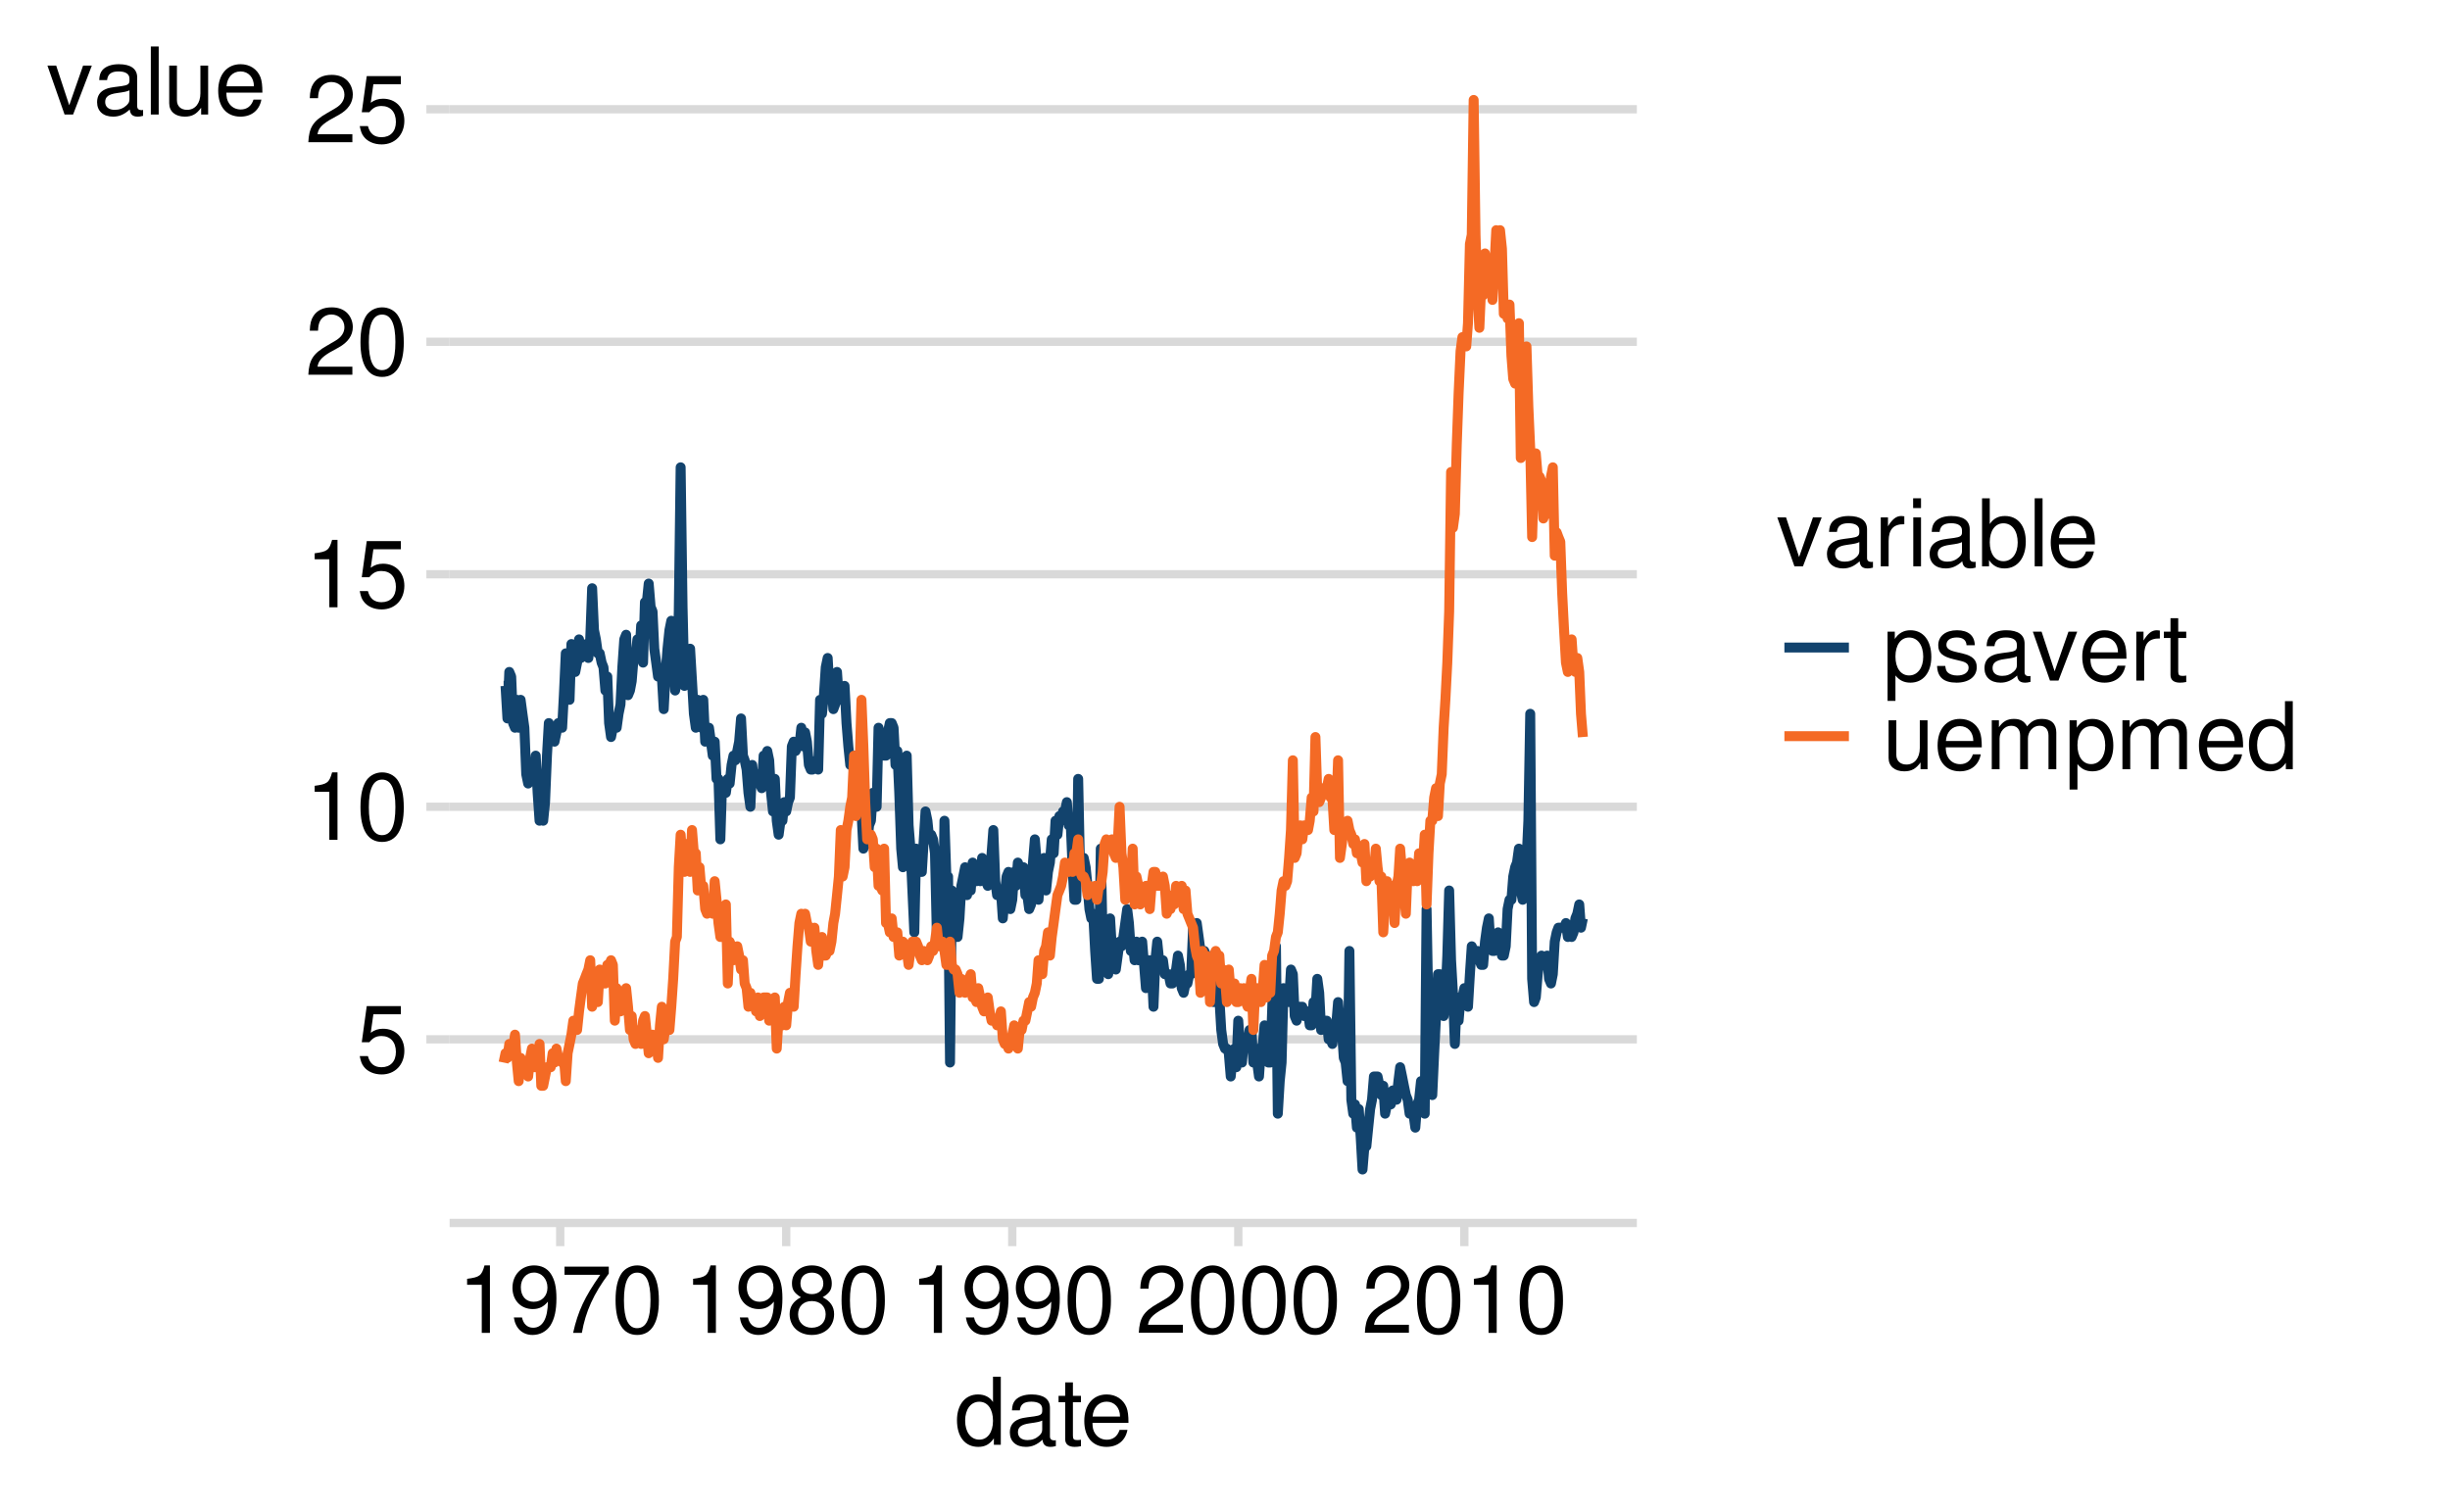 <?xml version="1.0" encoding="UTF-8"?>
<svg xmlns="http://www.w3.org/2000/svg" xmlns:xlink="http://www.w3.org/1999/xlink" width="525" height="324" viewBox="0 0 525 324">
<defs>
<g>
<g id="glyph-0-0">
<path d="M 9.516 -14.188 L 2.203 -14.188 L 1.141 -6.453 L 2.766 -6.453 C 3.578 -7.438 4.266 -7.781 5.375 -7.781 C 7.281 -7.781 8.453 -6.484 8.453 -4.375 C 8.453 -2.344 7.281 -1.094 5.359 -1.094 C 3.812 -1.094 2.875 -1.875 2.453 -3.484 L 0.703 -3.484 C 0.938 -2.312 1.141 -1.766 1.562 -1.234 C 2.359 -0.156 3.797 0.453 5.406 0.453 C 8.266 0.453 10.266 -1.625 10.266 -4.625 C 10.266 -7.422 8.406 -9.344 5.688 -9.344 C 4.688 -9.344 3.875 -9.078 3.062 -8.484 L 3.625 -12.438 L 9.516 -12.438 Z M 9.516 -14.188 "/>
</g>
<g id="glyph-0-1">
<path d="M 5.188 -10.297 L 5.188 0 L 6.938 0 L 6.938 -14.453 L 5.781 -14.453 C 5.156 -12.234 4.766 -11.938 2.047 -11.578 L 2.047 -10.297 Z M 5.188 -10.297 "/>
</g>
<g id="glyph-0-2">
<path d="M 5.5 -14.453 C 4.188 -14.453 2.984 -13.859 2.234 -12.875 C 1.312 -11.594 0.859 -9.688 0.859 -7 C 0.859 -2.125 2.453 0.453 5.5 0.453 C 8.5 0.453 10.141 -2.125 10.141 -6.875 C 10.141 -9.688 9.703 -11.562 8.766 -12.875 C 8.016 -13.875 6.844 -14.453 5.5 -14.453 Z M 5.5 -12.906 C 7.406 -12.906 8.344 -10.953 8.344 -7.047 C 8.344 -2.922 7.422 -1 5.453 -1 C 3.594 -1 2.656 -3 2.656 -6.984 C 2.656 -10.953 3.594 -12.906 5.5 -12.906 Z M 5.5 -12.906 "/>
</g>
<g id="glyph-0-3">
<path d="M 10.125 -1.734 L 2.656 -1.734 C 2.844 -2.938 3.484 -3.703 5.219 -4.766 L 7.219 -5.875 C 9.203 -6.984 10.219 -8.453 10.219 -10.234 C 10.219 -11.438 9.734 -12.562 8.906 -13.344 C 8.062 -14.094 7.016 -14.453 5.688 -14.453 C 3.875 -14.453 2.547 -13.812 1.766 -12.578 C 1.266 -11.812 1.047 -10.922 1 -9.453 L 2.766 -9.453 C 2.812 -10.438 2.938 -11.016 3.188 -11.5 C 3.641 -12.375 4.562 -12.922 5.625 -12.922 C 7.219 -12.922 8.422 -11.766 8.422 -10.203 C 8.422 -9.047 7.766 -8.047 6.5 -7.312 L 4.656 -6.234 C 1.703 -4.547 0.844 -3.188 0.688 -0.016 L 10.125 -0.016 Z M 10.125 -1.734 "/>
</g>
<g id="glyph-0-4">
<path d="M 1.062 -3.297 C 1.406 -0.938 2.922 0.453 5.078 0.453 C 6.656 0.453 8.062 -0.297 8.906 -1.594 C 9.781 -3.016 10.188 -4.781 10.188 -7.406 C 10.188 -9.844 9.812 -11.375 8.984 -12.656 C 8.203 -13.844 6.953 -14.453 5.406 -14.453 C 2.703 -14.453 0.766 -12.438 0.766 -9.641 C 0.766 -6.984 2.562 -5.094 5.125 -5.094 C 6.453 -5.094 7.453 -5.578 8.359 -6.688 C 8.344 -3.078 7.219 -1.094 5.203 -1.094 C 3.953 -1.094 3.094 -1.906 2.812 -3.297 Z M 5.375 -12.922 C 7.016 -12.922 8.266 -11.547 8.266 -9.688 C 8.266 -7.906 7.062 -6.656 5.312 -6.656 C 3.625 -6.656 2.562 -7.859 2.562 -9.781 C 2.562 -11.594 3.734 -12.922 5.375 -12.922 Z M 5.375 -12.922 "/>
</g>
<g id="glyph-0-5">
<path d="M 10.406 -14.188 L 0.922 -14.188 L 0.922 -12.438 L 8.578 -12.438 C 5.203 -7.625 3.812 -4.656 2.766 0 L 4.641 0 C 5.422 -4.547 7.203 -8.438 10.406 -12.703 Z M 10.406 -14.188 "/>
</g>
<g id="glyph-0-6">
<path d="M 7.812 -7.625 C 9.297 -8.516 9.766 -9.234 9.766 -10.594 C 9.766 -12.875 8.016 -14.453 5.5 -14.453 C 3 -14.453 1.234 -12.875 1.234 -10.625 C 1.234 -9.234 1.703 -8.547 3.156 -7.625 C 1.547 -6.797 0.734 -5.625 0.734 -4.016 C 0.734 -1.375 2.688 0.453 5.5 0.453 C 8.297 0.453 10.266 -1.375 10.266 -4.016 C 10.266 -5.625 9.453 -6.797 7.812 -7.625 Z M 5.5 -12.906 C 7 -12.906 7.953 -12 7.953 -10.562 C 7.953 -9.203 6.984 -8.297 5.5 -8.297 C 4 -8.297 3.047 -9.203 3.047 -10.594 C 3.047 -12 4 -12.906 5.5 -12.906 Z M 5.5 -6.812 C 7.266 -6.812 8.453 -5.656 8.453 -3.984 C 8.453 -2.234 7.281 -1.094 5.453 -1.094 C 3.734 -1.094 2.547 -2.281 2.547 -3.953 C 2.547 -5.688 3.719 -6.812 5.5 -6.812 Z M 5.5 -6.812 "/>
</g>
<g id="glyph-0-7">
<path d="M 9.906 -14.578 L 8.234 -14.578 L 8.234 -9.156 C 7.547 -10.219 6.422 -10.781 5.016 -10.781 C 2.297 -10.781 0.516 -8.594 0.516 -5.266 C 0.516 -1.719 2.234 0.453 5.078 0.453 C 6.516 0.453 7.516 -0.078 8.422 -1.375 L 8.422 0 L 9.906 0 Z M 5.297 -9.219 C 7.094 -9.219 8.234 -7.641 8.234 -5.125 C 8.234 -2.703 7.078 -1.094 5.312 -1.094 C 3.484 -1.094 2.266 -2.719 2.266 -5.156 C 2.266 -7.594 3.484 -9.219 5.297 -9.219 Z M 5.297 -9.219 "/>
</g>
<g id="glyph-0-8">
<path d="M 10.703 -0.984 C 10.516 -0.938 10.438 -0.938 10.344 -0.938 C 9.766 -0.938 9.438 -1.234 9.438 -1.766 L 9.438 -7.922 C 9.438 -9.781 8.078 -10.781 5.5 -10.781 C 3.953 -10.781 2.734 -10.344 2.016 -9.562 C 1.547 -9.016 1.344 -8.422 1.297 -7.375 L 2.984 -7.375 C 3.125 -8.656 3.875 -9.234 5.438 -9.234 C 6.953 -9.234 7.781 -8.688 7.781 -7.688 L 7.781 -7.234 C 7.766 -6.516 7.406 -6.266 6.047 -6.078 C 3.688 -5.781 3.312 -5.703 2.688 -5.438 C 1.453 -4.922 0.844 -4 0.844 -2.641 C 0.844 -0.734 2.156 0.453 4.281 0.453 C 5.594 0.453 6.656 0 7.844 -1.078 C 7.953 0 8.484 0.453 9.562 0.453 C 9.922 0.453 10.141 0.422 10.703 0.281 Z M 7.781 -3.297 C 7.781 -2.734 7.625 -2.406 7.125 -1.938 C 6.438 -1.312 5.625 -1 4.641 -1 C 3.344 -1 2.578 -1.625 2.578 -2.688 C 2.578 -3.781 3.297 -4.344 5.094 -4.594 C 6.875 -4.844 7.219 -4.922 7.781 -5.188 Z M 7.781 -3.297 "/>
</g>
<g id="glyph-0-9">
<path d="M 5.078 -10.484 L 3.359 -10.484 L 3.359 -13.359 L 1.703 -13.359 L 1.703 -10.484 L 0.281 -10.484 L 0.281 -9.125 L 1.703 -9.125 L 1.703 -1.203 C 1.703 -0.125 2.422 0.453 3.719 0.453 C 4.156 0.453 4.516 0.422 5.078 0.312 L 5.078 -1.078 C 4.844 -1.016 4.625 -1 4.281 -1 C 3.562 -1 3.359 -1.203 3.359 -1.938 L 3.359 -9.125 L 5.078 -9.125 Z M 5.078 -10.484 "/>
</g>
<g id="glyph-0-10">
<path d="M 10.266 -4.688 C 10.266 -6.281 10.141 -7.234 9.844 -8.016 C 9.156 -9.734 7.562 -10.781 5.594 -10.781 C 2.688 -10.781 0.797 -8.562 0.797 -5.094 C 0.797 -1.641 2.594 0.453 5.562 0.453 C 7.953 0.453 9.625 -0.906 10.047 -3.188 L 8.359 -3.188 C 7.906 -1.797 6.953 -1.078 5.625 -1.078 C 4.562 -1.078 3.656 -1.562 3.094 -2.438 C 2.703 -3.047 2.562 -3.641 2.547 -4.688 Z M 2.578 -6.047 C 2.719 -7.984 3.906 -9.234 5.578 -9.234 C 7.281 -9.234 8.453 -7.922 8.453 -6.047 Z M 2.578 -6.047 "/>
</g>
<g id="glyph-0-11">
<path d="M 5.703 0 L 9.719 -10.484 L 7.844 -10.484 L 4.875 -1.984 L 2.078 -10.484 L 0.203 -10.484 L 3.875 0 Z M 5.703 0 "/>
</g>
<g id="glyph-0-12">
<path d="M 3.047 -14.578 L 1.359 -14.578 L 1.359 0 L 3.047 0 Z M 3.047 -14.578 "/>
</g>
<g id="glyph-0-13">
<path d="M 9.641 0 L 9.641 -10.484 L 7.984 -10.484 L 7.984 -4.547 C 7.984 -2.406 6.859 -1 5.125 -1 C 3.797 -1 2.953 -1.797 2.953 -3.062 L 2.953 -10.484 L 1.297 -10.484 L 1.297 -2.406 C 1.297 -0.656 2.594 0.453 4.641 0.453 C 6.188 0.453 7.156 -0.078 8.141 -1.453 L 8.141 0 Z M 9.641 0 "/>
</g>
<g id="glyph-0-14">
<path d="M 1.375 -10.484 L 1.375 0 L 3.062 0 L 3.062 -5.438 C 3.078 -7.953 4.125 -9.078 6.422 -9.016 L 6.422 -10.719 C 6.141 -10.766 5.984 -10.781 5.781 -10.781 C 4.703 -10.781 3.875 -10.141 2.922 -8.578 L 2.922 -10.484 Z M 1.375 -10.484 "/>
</g>
<g id="glyph-0-15">
<path d="M 3 -10.484 L 1.344 -10.484 L 1.344 0 L 3 0 Z M 3 -14.578 L 1.312 -14.578 L 1.312 -12.484 L 3 -12.484 Z M 3 -14.578 "/>
</g>
<g id="glyph-0-16">
<path d="M 1.078 -14.578 L 1.078 0 L 2.578 0 L 2.578 -1.344 C 3.375 -0.125 4.438 0.453 5.906 0.453 C 8.656 0.453 10.453 -1.797 10.453 -5.281 C 10.453 -8.688 8.766 -10.781 5.984 -10.781 C 4.547 -10.781 3.516 -10.234 2.734 -9.062 L 2.734 -14.578 Z M 5.656 -9.219 C 7.516 -9.219 8.719 -7.594 8.719 -5.094 C 8.719 -2.719 7.484 -1.094 5.656 -1.094 C 3.875 -1.094 2.734 -2.703 2.734 -5.156 C 2.734 -7.625 3.875 -9.219 5.656 -9.219 Z M 5.656 -9.219 "/>
</g>
<g id="glyph-0-17">
<path d="M 1.078 4.359 L 2.766 4.359 L 2.766 -1.094 C 3.641 -0.016 4.625 0.453 5.984 0.453 C 8.703 0.453 10.453 -1.719 10.453 -5.062 C 10.453 -8.578 8.734 -10.781 5.953 -10.781 C 4.547 -10.781 3.406 -10.141 2.625 -8.906 L 2.625 -10.484 L 1.078 -10.484 Z M 5.688 -9.219 C 7.516 -9.219 8.719 -7.594 8.719 -5.094 C 8.719 -2.719 7.5 -1.094 5.688 -1.094 C 3.906 -1.094 2.766 -2.703 2.766 -5.156 C 2.766 -7.625 3.906 -9.219 5.688 -9.219 Z M 5.688 -9.219 "/>
</g>
<g id="glyph-0-18">
<path d="M 8.766 -7.562 C 8.734 -9.625 7.375 -10.781 4.953 -10.781 C 2.516 -10.781 0.938 -9.516 0.938 -7.578 C 0.938 -5.938 1.781 -5.156 4.266 -4.562 L 5.812 -4.188 C 6.984 -3.906 7.438 -3.484 7.438 -2.734 C 7.438 -1.734 6.453 -1.078 5 -1.078 C 4.094 -1.078 3.344 -1.344 2.922 -1.781 C 2.656 -2.078 2.547 -2.375 2.438 -3.125 L 0.688 -3.125 C 0.766 -0.703 2.125 0.453 4.859 0.453 C 7.5 0.453 9.188 -0.844 9.188 -2.859 C 9.188 -4.422 8.297 -5.281 6.219 -5.781 L 4.625 -6.156 C 3.266 -6.484 2.688 -6.922 2.688 -7.656 C 2.688 -8.641 3.547 -9.234 4.906 -9.234 C 6.234 -9.234 6.953 -8.656 7 -7.562 Z M 8.766 -7.562 "/>
</g>
<g id="glyph-0-19">
<path d="M 1.406 -10.484 L 1.406 0 L 3.078 0 L 3.078 -6.578 C 3.078 -8.094 4.188 -9.312 5.547 -9.312 C 6.781 -9.312 7.484 -8.562 7.484 -7.219 L 7.484 0 L 9.156 0 L 9.156 -6.578 C 9.156 -8.094 10.266 -9.312 11.625 -9.312 C 12.844 -9.312 13.562 -8.547 13.562 -7.219 L 13.562 0 L 15.234 0 L 15.234 -7.859 C 15.234 -9.734 14.156 -10.781 12.203 -10.781 C 10.797 -10.781 9.953 -10.359 8.984 -9.188 C 8.359 -10.297 7.516 -10.781 6.156 -10.781 C 4.766 -10.781 3.812 -10.266 2.938 -9 L 2.938 -10.484 Z M 1.406 -10.484 "/>
</g>
</g>
<clipPath id="clip-0">
<path clip-rule="nonzero" d="M 96.348 221 L 350.754 221 L 350.754 224 L 96.348 224 Z M 96.348 221 "/>
</clipPath>
<clipPath id="clip-1">
<path clip-rule="nonzero" d="M 96.348 172 L 350.754 172 L 350.754 174 L 96.348 174 Z M 96.348 172 "/>
</clipPath>
<clipPath id="clip-2">
<path clip-rule="nonzero" d="M 96.348 122 L 350.754 122 L 350.754 124 L 96.348 124 Z M 96.348 122 "/>
</clipPath>
<clipPath id="clip-3">
<path clip-rule="nonzero" d="M 96.348 72 L 350.754 72 L 350.754 75 L 96.348 75 Z M 96.348 72 "/>
</clipPath>
<clipPath id="clip-4">
<path clip-rule="nonzero" d="M 96.348 22 L 350.754 22 L 350.754 25 L 96.348 25 Z M 96.348 22 "/>
</clipPath>
</defs>
<rect x="-52.5" y="-32.4" width="630" height="388.8" fill="rgb(100%, 100%, 100%)" fill-opacity="1"/>
<path fill="none" stroke-width="1.778" stroke-linecap="round" stroke-linejoin="round" stroke="rgb(100%, 100%, 100%)" stroke-opacity="1" stroke-miterlimit="10" d="M 0 324 L 525 324 L 525 0 L 0 0 Z M 0 324 "/>
<g clip-path="url(#clip-0)">
<path fill="none" stroke-width="1.778" stroke-linecap="butt" stroke-linejoin="round" stroke="rgb(85.098%, 85.098%, 85.098%)" stroke-opacity="1" stroke-miterlimit="10" d="M 96.348 222.727 L 350.754 222.727 "/>
</g>
<g clip-path="url(#clip-1)">
<path fill="none" stroke-width="1.778" stroke-linecap="butt" stroke-linejoin="round" stroke="rgb(85.098%, 85.098%, 85.098%)" stroke-opacity="1" stroke-miterlimit="10" d="M 96.348 172.898 L 350.754 172.898 "/>
</g>
<g clip-path="url(#clip-2)">
<path fill="none" stroke-width="1.778" stroke-linecap="butt" stroke-linejoin="round" stroke="rgb(85.098%, 85.098%, 85.098%)" stroke-opacity="1" stroke-miterlimit="10" d="M 96.348 123.07 L 350.754 123.07 "/>
</g>
<g clip-path="url(#clip-3)">
<path fill="none" stroke-width="1.778" stroke-linecap="butt" stroke-linejoin="round" stroke="rgb(85.098%, 85.098%, 85.098%)" stroke-opacity="1" stroke-miterlimit="10" d="M 96.348 73.242 L 350.754 73.242 "/>
</g>
<g clip-path="url(#clip-4)">
<path fill="none" stroke-width="1.778" stroke-linecap="butt" stroke-linejoin="round" stroke="rgb(85.098%, 85.098%, 85.098%)" stroke-opacity="1" stroke-miterlimit="10" d="M 96.348 23.418 L 350.754 23.418 "/>
</g>
<path fill="none" stroke-width="2.134" stroke-linecap="butt" stroke-linejoin="round" stroke="rgb(7.059%, 26.275%, 42.745%)" stroke-opacity="1" stroke-miterlimit="10" d="M 107.91 146.988 L 108.324 146.988 L 108.734 153.965 L 109.133 144 L 109.543 144.996 L 109.941 154.961 L 110.352 155.957 L 110.762 149.977 L 111.148 155.957 L 111.559 149.977 L 111.957 152.969 L 112.367 155.957 L 112.766 165.922 L 113.176 167.914 L 113.586 166.918 L 113.984 164.926 L 114.395 166.918 L 114.793 161.938 L 115.207 169.91 L 115.617 175.887 L 115.988 170.906 L 116.398 175.887 L 116.797 171.902 L 117.207 161.938 L 117.605 154.961 L 118.016 157.949 L 118.426 156.953 L 118.824 158.945 L 119.238 156.953 L 119.633 154.961 L 120.047 154.961 L 120.457 155.957 L 120.828 148.98 L 121.238 140.012 L 121.637 148.98 L 122.047 149.977 L 122.445 138.02 L 122.855 139.016 L 123.27 144 L 123.664 142.004 L 124.078 137.023 L 124.473 141.008 L 124.887 140.012 L 125.297 140.012 L 125.668 138.02 L 126.078 141.008 L 126.477 137.023 L 126.887 126.062 L 127.285 135.031 L 127.695 137.023 L 128.109 140.012 L 128.504 140.012 L 128.918 142.004 L 129.316 143.004 L 129.727 147.984 L 130.137 144.996 L 130.52 154.961 L 130.934 157.949 L 131.332 155.957 L 132.141 155.957 L 132.551 152.969 L 132.961 150.973 L 133.359 143.004 L 133.77 137.023 L 134.168 136.027 L 134.578 148.98 L 134.988 147.984 L 135.363 145.992 L 135.773 141.008 L 136.172 141.008 L 136.582 137.023 L 136.98 141.008 L 137.391 134.031 L 137.801 142.004 L 138.199 129.051 L 138.609 129.051 L 139.008 125.062 L 139.418 130.047 L 139.832 131.043 L 140.203 139.016 L 140.613 142.004 L 141.012 144.996 L 141.82 144.996 L 142.23 151.973 L 142.641 144 L 143.039 139.016 L 143.449 135.031 L 143.848 133.035 L 144.258 141.008 L 144.672 147.984 L 145.043 145.992 L 145.453 131.043 L 145.852 100.148 L 146.262 130.047 L 146.66 146.988 L 147.07 143.004 L 147.48 143.004 L 147.879 139.016 L 148.289 145.992 L 148.688 152.969 L 149.098 155.957 L 149.512 149.977 L 149.895 150.973 L 150.305 155.957 L 150.703 149.977 L 151.113 158.945 L 151.512 155.957 L 151.926 155.957 L 152.336 158.945 L 152.734 161.938 L 153.145 158.945 L 153.543 166.918 L 153.953 166.918 L 154.363 179.875 L 154.734 167.914 L 155.145 167.914 L 155.543 169.91 L 155.957 166.918 L 156.352 167.914 L 156.766 163.93 L 157.176 161.938 L 157.574 162.934 L 157.984 160.941 L 158.383 158.945 L 158.793 153.965 L 159.203 161.938 L 159.574 162.934 L 159.988 164.926 L 160.383 169.91 L 160.797 172.898 L 161.191 163.93 L 161.605 167.914 L 162.016 166.918 L 162.414 165.922 L 162.824 167.914 L 163.223 168.914 L 163.633 161.938 L 164.043 161.938 L 164.414 160.941 L 164.828 162.934 L 165.223 169.91 L 165.637 173.895 L 166.035 166.918 L 166.445 175.887 L 166.855 178.879 L 167.254 175.887 L 167.664 175.887 L 168.062 171.902 L 168.473 173.895 L 168.883 171.902 L 169.27 170.906 L 169.68 159.941 L 170.078 158.945 L 170.488 160.941 L 170.887 159.941 L 171.297 159.941 L 171.711 155.957 L 172.105 159.941 L 172.52 156.953 L 172.914 158.945 L 173.328 163.93 L 173.738 164.926 L 174.109 164.926 L 174.52 163.93 L 174.918 162.934 L 175.328 164.926 L 175.727 149.977 L 176.137 152.969 L 176.551 148.98 L 176.945 143.004 L 177.359 141.008 L 177.758 147.984 L 178.168 145.992 L 178.578 151.973 L 178.949 150.973 L 179.359 144 L 179.758 149.977 L 180.168 149.977 L 180.566 147.984 L 180.977 146.988 L 181.391 154.961 L 181.789 159.941 L 182.199 163.93 L 182.598 163.93 L 183.008 161.938 L 183.418 161.938 L 183.789 166.918 L 184.199 169.91 L 184.598 173.895 L 185.008 181.867 L 185.406 176.883 L 185.82 180.871 L 186.23 176.883 L 186.629 175.887 L 187.039 169.91 L 187.438 171.902 L 187.848 172.898 L 188.258 155.957 L 188.645 157.949 L 189.055 157.949 L 189.453 161.938 L 189.863 161.938 L 190.262 156.953 L 190.672 154.961 L 191.082 154.961 L 191.48 155.957 L 191.891 163.93 L 192.289 160.941 L 192.699 169.91 L 193.113 181.867 L 193.484 185.855 L 193.895 173.895 L 194.293 161.938 L 194.703 176.883 L 195.102 181.867 L 195.922 199.805 L 196.32 181.867 L 196.73 182.863 L 197.129 186.852 L 197.539 186.852 L 197.953 179.875 L 198.324 173.895 L 198.734 175.887 L 199.133 179.875 L 199.543 178.879 L 199.941 179.875 L 200.352 182.863 L 200.762 200.801 L 201.16 188.844 L 201.57 184.855 L 201.969 202.797 L 202.383 175.887 L 202.793 187.848 L 203.164 187.848 L 203.574 227.707 L 203.973 190.836 L 204.383 195.82 L 204.781 197.812 L 205.191 200.801 L 205.602 196.816 L 206 189.84 L 206.414 187.848 L 206.809 185.855 L 207.223 191.832 L 207.633 186.852 L 208.016 190.836 L 208.43 184.855 L 208.824 188.844 L 209.238 188.844 L 209.633 186.852 L 210.047 188.844 L 210.457 183.859 L 210.855 186.852 L 211.266 188.844 L 211.664 189.84 L 212.074 187.848 L 212.484 182.863 L 212.855 177.883 L 213.27 188.844 L 213.664 191.832 L 214.078 190.836 L 214.477 190.836 L 214.887 196.816 L 215.297 191.832 L 215.695 187.848 L 216.105 186.852 L 216.504 194.824 L 216.914 192.828 L 217.324 186.852 L 217.695 189.84 L 218.109 184.855 L 218.508 185.855 L 218.918 186.852 L 219.316 185.855 L 219.727 191.832 L 220.137 191.832 L 220.535 194.824 L 220.945 193.824 L 221.344 184.855 L 221.754 179.875 L 222.164 184.855 L 222.539 192.828 L 222.949 186.852 L 223.348 188.844 L 223.758 183.859 L 224.156 190.836 L 224.566 186.852 L 224.977 184.855 L 225.375 179.875 L 225.785 182.863 L 226.184 175.887 L 226.594 178.879 L 227.008 174.891 L 227.391 175.887 L 227.801 173.895 L 228.199 173.895 L 228.609 171.902 L 229.008 176.883 L 229.418 175.887 L 229.832 185.855 L 230.227 192.828 L 230.641 192.828 L 231.039 166.918 L 231.449 186.852 L 231.859 183.859 L 232.23 183.859 L 232.641 185.855 L 233.039 189.84 L 233.449 194.824 L 233.848 196.816 L 234.258 195.82 L 234.672 203.793 L 235.07 209.77 L 235.48 209.77 L 235.879 181.867 L 236.289 201.797 L 236.699 207.777 L 237.07 204.789 L 237.48 208.773 L 237.879 196.816 L 238.289 203.793 L 238.688 202.797 L 239.102 207.777 L 239.512 204.789 L 239.91 201.797 L 240.32 202.797 L 240.719 200.801 L 241.539 194.824 L 241.91 197.812 L 242.32 203.793 L 242.719 201.797 L 243.133 205.785 L 243.527 201.797 L 243.941 205.785 L 244.352 204.789 L 244.75 201.797 L 245.16 206.781 L 245.559 211.766 L 245.969 205.785 L 246.379 205.785 L 246.766 206.781 L 247.176 215.75 L 247.574 205.785 L 247.984 201.797 L 248.383 205.785 L 248.793 206.781 L 249.203 205.785 L 249.602 208.773 L 250.41 208.773 L 250.82 210.766 L 251.234 210.766 L 251.605 208.773 L 252.016 207.777 L 252.414 204.789 L 252.824 206.781 L 253.223 211.766 L 253.633 212.762 L 254.043 210.766 L 254.441 210.766 L 254.852 208.773 L 255.25 208.773 L 255.664 198.809 L 256.074 198.809 L 256.445 197.812 L 256.855 200.801 L 257.254 203.793 L 257.664 204.789 L 258.062 203.793 L 258.473 204.789 L 258.883 208.773 L 259.281 210.766 L 259.695 209.77 L 260.09 214.754 L 260.504 208.773 L 260.914 210.766 L 261.285 213.758 L 261.695 220.734 L 262.094 223.723 L 262.504 224.719 L 262.902 224.719 L 263.312 225.715 L 263.727 230.699 L 264.121 226.711 L 264.535 224.719 L 264.93 228.707 L 265.344 218.738 L 265.754 224.719 L 266.137 227.707 L 266.551 222.727 L 266.945 223.723 L 267.359 223.723 L 267.758 220.734 L 268.168 220.734 L 268.578 227.707 L 268.977 226.711 L 269.387 227.707 L 269.785 230.699 L 270.195 224.719 L 270.605 223.723 L 270.977 219.734 L 271.391 222.727 L 271.789 227.707 L 272.199 227.707 L 272.598 216.746 L 273.008 204.789 L 273.418 202.797 L 273.816 238.672 L 274.227 231.695 L 274.625 227.707 L 275.035 211.766 L 275.449 214.754 L 275.82 213.758 L 276.23 214.754 L 276.629 207.777 L 277.039 208.773 L 277.438 217.742 L 277.848 218.738 L 278.258 215.75 L 279.066 215.75 L 279.465 217.742 L 279.875 217.742 L 280.289 216.746 L 280.66 219.734 L 281.07 219.734 L 281.469 214.754 L 281.879 216.746 L 282.277 209.77 L 282.688 212.762 L 283.098 220.734 L 283.496 219.734 L 283.906 218.738 L 284.305 218.738 L 284.715 222.727 L 285.129 222.727 L 285.512 223.723 L 285.922 219.734 L 286.32 219.734 L 286.73 214.754 L 287.129 219.734 L 287.543 220.734 L 287.953 226.711 L 288.352 227.707 L 288.762 231.695 L 289.16 203.793 L 289.57 235.68 L 289.98 238.672 L 290.352 236.676 L 290.762 241.66 L 291.16 237.676 L 291.574 243.652 L 291.969 250.629 L 292.383 245.648 L 292.793 245.648 L 293.191 241.66 L 293.602 237.676 L 294 235.68 L 294.41 230.699 L 295.191 230.699 L 295.605 232.691 L 296 234.684 L 296.414 232.691 L 296.809 238.672 L 297.223 236.676 L 298.031 236.676 L 298.441 233.688 L 298.84 235.68 L 299.25 235.68 L 299.66 231.695 L 300.031 228.707 L 300.445 230.699 L 300.84 232.691 L 301.254 234.684 L 301.652 235.68 L 302.062 238.672 L 302.473 237.676 L 302.871 238.672 L 303.281 241.66 L 303.68 236.676 L 304.09 235.68 L 304.5 231.695 L 304.887 232.691 L 305.297 238.672 L 305.695 194.824 L 306.105 217.742 L 306.504 228.707 L 306.914 234.684 L 307.324 225.715 L 307.723 217.742 L 308.137 208.773 L 308.531 208.773 L 308.945 210.766 L 309.355 217.742 L 309.727 213.758 L 310.137 204.789 L 310.535 190.836 L 310.945 205.785 L 311.344 212.762 L 311.754 223.723 L 312.168 213.758 L 312.562 218.738 L 312.977 213.758 L 313.371 213.758 L 313.785 211.766 L 314.195 214.754 L 314.566 215.75 L 314.977 208.773 L 315.375 202.797 L 315.785 203.793 L 316.184 204.789 L 316.594 203.793 L 317.008 205.785 L 317.402 206.781 L 317.816 206.781 L 318.215 201.797 L 318.625 198.809 L 319.035 196.816 L 319.406 202.797 L 319.816 203.793 L 320.215 203.793 L 320.625 200.801 L 321.023 199.805 L 321.434 200.801 L 321.848 204.789 L 322.246 204.789 L 322.656 202.797 L 323.055 194.824 L 323.465 192.828 L 323.875 192.828 L 324.262 187.848 L 324.672 185.855 L 325.07 184.855 L 325.48 181.867 L 325.879 190.836 L 326.289 192.828 L 326.699 190.836 L 327.098 184.855 L 327.508 175.887 L 327.906 152.969 L 328.316 209.77 L 328.73 214.754 L 329.102 213.758 L 329.512 208.773 L 329.91 205.785 L 330.32 204.789 L 330.719 206.781 L 331.539 204.789 L 331.938 209.77 L 332.348 210.766 L 332.746 208.773 L 333.156 201.797 L 333.57 199.805 L 333.941 198.809 L 335.16 198.809 L 335.559 197.812 L 335.969 200.801 L 336.379 198.809 L 336.777 200.801 L 337.188 199.805 L 337.586 196.816 L 337.996 195.82 L 338.41 193.824 L 338.781 198.809 L 339.191 196.816 "/>
<path fill="none" stroke-width="2.134" stroke-linecap="butt" stroke-linejoin="round" stroke="rgb(95.686%, 41.569%, 14.51%)" stroke-opacity="1" stroke-miterlimit="10" d="M 107.91 227.707 L 108.324 225.715 L 108.734 226.711 L 109.133 223.723 L 109.543 225.715 L 109.941 224.719 L 110.352 221.73 L 110.762 227.707 L 111.148 231.695 L 111.559 226.711 L 111.957 228.707 L 112.367 228.707 L 112.766 227.707 L 113.176 230.699 L 113.586 226.711 L 113.984 224.719 L 114.395 228.707 L 115.207 228.707 L 115.617 223.723 L 115.988 232.691 L 116.398 232.691 L 116.797 230.699 L 117.207 228.707 L 118.016 228.707 L 118.426 225.715 L 118.824 227.707 L 119.238 224.719 L 119.633 226.711 L 120.047 226.711 L 120.457 227.707 L 120.828 226.711 L 121.238 231.695 L 121.637 225.715 L 122.047 223.723 L 122.445 221.73 L 122.855 218.738 L 123.27 220.734 L 123.664 220.734 L 124.078 216.746 L 124.473 213.758 L 124.887 210.766 L 125.297 209.77 L 125.668 208.773 L 126.078 207.777 L 126.477 205.785 L 126.887 215.75 L 127.285 210.766 L 127.695 208.773 L 128.109 214.754 L 128.504 207.777 L 128.918 208.773 L 129.316 210.766 L 129.727 210.766 L 130.137 206.781 L 130.52 206.781 L 130.934 205.785 L 131.332 206.781 L 131.742 218.738 L 132.141 211.766 L 132.551 212.762 L 132.961 216.746 L 133.359 215.75 L 133.77 215.75 L 134.168 211.766 L 134.578 215.75 L 134.988 220.734 L 135.363 217.742 L 135.773 222.727 L 136.172 223.723 L 136.582 222.727 L 136.98 220.734 L 137.391 223.723 L 137.801 218.738 L 138.199 217.742 L 138.609 221.73 L 139.008 225.715 L 139.418 222.727 L 139.832 221.73 L 140.203 224.719 L 140.613 222.727 L 141.012 226.711 L 141.422 219.734 L 141.82 215.75 L 142.23 222.727 L 142.641 219.734 L 143.039 217.742 L 143.449 220.734 L 143.848 215.75 L 144.258 209.77 L 144.672 201.797 L 145.043 200.801 L 145.453 185.855 L 145.852 178.879 L 146.262 184.855 L 146.66 186.852 L 147.07 180.871 L 147.48 180.871 L 147.879 186.852 L 148.289 177.883 L 148.688 182.863 L 149.098 182.863 L 149.512 190.836 L 149.895 185.855 L 150.305 190.836 L 150.703 189.84 L 151.113 194.824 L 151.512 195.82 L 151.926 193.824 L 152.336 194.824 L 152.734 195.82 L 153.145 188.844 L 153.543 192.828 L 153.953 197.812 L 154.363 200.801 L 154.734 200.801 L 155.145 199.805 L 155.543 193.824 L 155.957 210.766 L 156.352 201.797 L 156.766 202.797 L 157.176 205.785 L 157.574 203.793 L 157.984 202.797 L 158.383 204.789 L 158.793 207.777 L 159.203 205.785 L 159.574 210.766 L 159.988 211.766 L 160.383 215.75 L 160.797 212.762 L 161.191 214.754 L 161.605 214.754 L 162.016 216.746 L 162.414 213.758 L 162.824 217.742 L 163.223 216.746 L 163.633 213.758 L 164.414 213.758 L 164.828 218.738 L 165.223 216.746 L 165.637 216.746 L 166.035 213.758 L 166.445 224.719 L 166.855 217.742 L 167.254 217.742 L 167.664 219.734 L 168.062 215.75 L 168.473 219.734 L 168.883 214.754 L 169.27 212.762 L 169.68 214.754 L 170.078 215.75 L 170.488 208.773 L 170.887 202.797 L 171.297 197.812 L 171.711 195.82 L 172.105 197.812 L 172.52 195.82 L 172.914 197.812 L 173.328 198.809 L 173.738 201.797 L 174.109 201.797 L 174.52 198.809 L 174.918 203.793 L 175.328 206.781 L 175.727 201.797 L 176.137 200.801 L 176.551 204.789 L 176.945 204.789 L 177.359 203.793 L 177.758 203.793 L 178.168 201.797 L 178.578 197.812 L 178.949 195.82 L 179.359 191.832 L 179.758 187.848 L 180.168 177.883 L 180.566 187.848 L 180.977 185.855 L 181.391 177.883 L 181.789 175.887 L 182.199 172.898 L 182.598 170.906 L 183.008 161.938 L 183.418 174.891 L 183.789 168.914 L 184.199 163.93 L 184.598 149.977 L 185.008 159.941 L 185.406 171.902 L 185.82 179.875 L 186.23 179.875 L 186.629 178.879 L 187.039 179.875 L 187.438 185.855 L 187.848 181.867 L 188.258 189.84 L 188.645 189.84 L 189.055 190.836 L 189.453 181.867 L 189.863 197.812 L 190.262 197.812 L 190.672 199.805 L 191.082 196.816 L 191.48 200.801 L 191.891 200.801 L 192.289 199.805 L 192.699 204.789 L 193.113 201.797 L 193.484 201.797 L 193.895 203.793 L 194.293 203.793 L 194.703 206.781 L 195.102 203.793 L 195.512 201.797 L 195.922 203.793 L 196.32 201.797 L 196.73 202.797 L 197.129 204.789 L 197.539 205.785 L 197.953 203.793 L 198.324 204.789 L 198.734 205.785 L 199.133 204.789 L 199.543 202.797 L 199.941 203.793 L 200.352 201.797 L 200.762 198.809 L 201.16 202.797 L 201.57 201.797 L 201.969 201.797 L 202.383 203.793 L 202.793 206.781 L 203.164 206.781 L 203.574 201.797 L 203.973 206.781 L 204.383 207.777 L 204.781 207.777 L 205.191 208.773 L 205.602 212.762 L 206 209.77 L 206.414 210.766 L 206.809 212.762 L 207.223 210.766 L 207.633 209.77 L 208.016 208.773 L 208.43 213.758 L 208.824 213.758 L 209.238 214.754 L 209.633 211.766 L 210.047 213.758 L 210.457 215.75 L 210.855 216.746 L 211.266 215.75 L 211.664 213.758 L 212.074 216.746 L 212.484 218.738 L 213.27 218.738 L 213.664 219.734 L 214.078 218.738 L 214.477 216.746 L 214.887 222.727 L 215.297 223.723 L 215.695 223.723 L 216.105 224.719 L 216.504 223.723 L 216.914 221.73 L 217.324 219.734 L 217.695 221.73 L 218.109 224.719 L 218.508 220.734 L 218.918 220.734 L 219.316 218.738 L 219.727 218.738 L 220.137 216.746 L 220.535 214.754 L 220.945 215.75 L 221.344 213.758 L 221.754 212.762 L 222.164 210.766 L 222.539 205.785 L 222.949 206.781 L 223.348 208.773 L 223.758 203.793 L 224.156 202.797 L 224.566 199.805 L 224.977 204.789 L 225.375 200.801 L 225.785 197.812 L 226.184 194.824 L 226.594 191.832 L 227.008 190.836 L 227.391 189.84 L 227.801 187.848 L 228.199 184.855 L 228.609 185.855 L 229.008 186.852 L 229.418 184.855 L 229.832 186.852 L 230.227 182.863 L 230.641 182.863 L 231.039 179.875 L 231.449 186.852 L 231.859 187.848 L 232.23 187.848 L 232.641 188.844 L 233.039 191.832 L 233.449 189.84 L 233.848 190.836 L 234.258 190.836 L 234.672 189.84 L 235.07 192.828 L 235.48 189.84 L 235.879 189.84 L 236.289 186.852 L 236.699 180.871 L 237.07 179.875 L 237.48 181.867 L 237.879 180.871 L 238.289 179.875 L 238.688 182.863 L 239.102 183.859 L 239.512 180.871 L 239.91 172.898 L 240.32 182.863 L 240.719 185.855 L 241.129 192.828 L 241.539 191.832 L 241.91 189.84 L 242.32 189.84 L 242.719 181.867 L 243.133 193.824 L 243.527 187.848 L 243.941 189.84 L 244.352 193.824 L 244.75 190.836 L 245.16 192.828 L 245.559 189.84 L 245.969 189.84 L 246.379 194.824 L 246.766 189.84 L 247.176 186.852 L 247.574 186.852 L 247.984 189.84 L 248.383 189.84 L 249.203 187.848 L 249.602 189.84 L 250.012 195.82 L 250.41 194.824 L 250.82 194.824 L 251.234 191.832 L 251.605 193.824 L 252.016 189.84 L 252.414 192.828 L 252.824 192.828 L 253.223 189.84 L 253.633 194.824 L 254.043 190.836 L 254.441 195.82 L 254.852 196.816 L 255.25 197.812 L 255.664 198.809 L 256.074 202.797 L 256.445 204.789 L 256.855 205.785 L 257.254 212.762 L 257.664 203.793 L 258.062 205.785 L 258.473 204.789 L 258.883 205.785 L 259.281 214.754 L 259.695 206.781 L 260.09 204.789 L 260.504 203.793 L 260.914 204.789 L 261.285 204.789 L 261.695 210.766 L 262.094 207.777 L 262.504 209.77 L 262.902 214.754 L 263.312 207.777 L 263.727 212.762 L 264.121 211.766 L 264.535 210.766 L 264.93 214.754 L 265.344 214.754 L 265.754 211.766 L 266.137 212.762 L 266.551 211.766 L 266.945 214.754 L 267.359 215.75 L 267.758 212.762 L 268.168 209.77 L 268.578 220.734 L 268.977 211.766 L 269.387 211.766 L 269.785 212.762 L 270.195 214.754 L 270.605 211.766 L 270.977 206.781 L 271.391 213.758 L 271.789 209.77 L 272.199 212.762 L 272.598 204.789 L 273.008 203.793 L 273.418 200.801 L 273.816 199.805 L 274.227 195.82 L 274.625 190.836 L 275.035 188.844 L 275.449 189.84 L 275.82 188.844 L 276.23 183.859 L 276.629 177.883 L 277.039 162.934 L 277.438 183.859 L 277.848 182.863 L 278.258 177.883 L 278.656 176.883 L 279.066 179.875 L 279.465 176.883 L 279.875 176.883 L 280.289 177.883 L 280.66 175.887 L 281.07 170.906 L 281.469 173.895 L 281.879 157.949 L 282.277 169.91 L 282.688 171.902 L 283.098 170.906 L 283.496 168.914 L 283.906 169.91 L 284.305 168.914 L 284.715 166.918 L 285.129 170.906 L 285.512 170.906 L 285.922 177.883 L 286.32 173.895 L 286.73 162.934 L 287.129 183.859 L 287.543 180.871 L 287.953 176.883 L 288.352 177.883 L 288.762 175.887 L 289.16 177.883 L 289.57 178.879 L 289.98 180.871 L 290.352 179.875 L 290.762 182.863 L 291.16 181.867 L 291.574 182.863 L 291.969 184.855 L 292.383 180.871 L 292.793 188.844 L 293.191 186.852 L 293.602 187.848 L 294 185.855 L 294.41 186.852 L 294.82 181.867 L 295.191 185.855 L 295.605 188.844 L 296 187.848 L 296.414 199.805 L 296.809 192.828 L 297.223 188.844 L 297.633 192.828 L 298.031 193.824 L 298.441 189.84 L 298.84 197.812 L 299.25 189.84 L 299.66 187.848 L 300.031 181.867 L 300.445 186.852 L 300.84 190.836 L 301.254 195.82 L 301.652 185.855 L 302.062 184.855 L 302.473 185.855 L 302.871 188.844 L 303.281 186.852 L 303.68 188.844 L 304.09 182.863 L 304.5 185.855 L 304.887 185.855 L 305.297 178.879 L 305.695 193.824 L 306.105 182.863 L 306.504 175.887 L 306.914 175.887 L 307.324 170.906 L 307.723 168.914 L 308.137 174.891 L 308.531 167.914 L 308.945 165.922 L 309.355 155.957 L 309.727 149.977 L 310.137 142.004 L 310.535 131.043 L 310.945 101.148 L 311.344 113.105 L 311.754 110.117 L 312.168 95.168 L 312.562 84.207 L 312.977 75.238 L 313.371 72.246 L 313.785 73.242 L 314.195 74.238 L 314.566 69.258 L 314.977 52.316 L 315.375 50.324 L 315.785 21.422 L 316.184 50.324 L 316.594 63.277 L 317.008 70.254 L 317.402 61.285 L 317.816 63.277 L 318.215 54.309 L 318.625 58.297 L 319.035 62.281 L 319.406 58.297 L 319.816 64.273 L 320.215 57.297 L 320.625 49.328 L 321.023 53.312 L 321.434 49.328 L 321.848 53.312 L 322.246 67.266 L 322.656 65.27 L 323.055 68.262 L 323.465 65.27 L 323.875 76.234 L 324.262 81.215 L 324.672 82.211 L 325.07 74.238 L 325.48 69.258 L 325.879 98.156 L 326.289 89.188 L 326.699 85.203 L 327.098 74.238 L 327.508 87.195 L 327.906 96.164 L 328.316 115.098 L 328.73 101.148 L 329.102 97.16 L 329.512 102.145 L 329.91 102.145 L 330.32 103.141 L 330.719 111.113 L 331.129 108.121 L 331.539 108.121 L 331.938 110.117 L 332.348 102.145 L 332.746 100.148 L 333.156 119.086 L 333.57 114.102 L 333.941 115.098 L 334.352 116.094 L 334.75 127.059 L 335.16 135.031 L 335.559 142.004 L 335.969 144 L 336.379 139.016 L 336.777 137.023 L 337.188 143.004 L 337.586 144 L 337.996 141.008 L 338.41 144 L 338.781 152.969 L 339.191 157.949 "/>
<g fill="rgb(0%, 0%, 0%)" fill-opacity="1">
<use xlink:href="#glyph-0-0" x="76.383" y="229.807"/>
</g>
<g fill="rgb(0%, 0%, 0%)" fill-opacity="1">
<use xlink:href="#glyph-0-1" x="65.383" y="179.979"/>
<use xlink:href="#glyph-0-2" x="76.383" y="179.979"/>
</g>
<g fill="rgb(0%, 0%, 0%)" fill-opacity="1">
<use xlink:href="#glyph-0-1" x="65.383" y="130.15"/>
<use xlink:href="#glyph-0-0" x="76.383" y="130.15"/>
</g>
<g fill="rgb(0%, 0%, 0%)" fill-opacity="1">
<use xlink:href="#glyph-0-3" x="65.383" y="80.322"/>
<use xlink:href="#glyph-0-2" x="76.383" y="80.322"/>
</g>
<g fill="rgb(0%, 0%, 0%)" fill-opacity="1">
<use xlink:href="#glyph-0-3" x="65.383" y="30.498"/>
<use xlink:href="#glyph-0-0" x="76.383" y="30.498"/>
</g>
<path fill="none" stroke-width="1.778" stroke-linecap="butt" stroke-linejoin="round" stroke="rgb(85.098%, 85.098%, 85.098%)" stroke-opacity="1" stroke-miterlimit="10" d="M 91.367 222.727 L 96.348 222.727 "/>
<path fill="none" stroke-width="1.778" stroke-linecap="butt" stroke-linejoin="round" stroke="rgb(85.098%, 85.098%, 85.098%)" stroke-opacity="1" stroke-miterlimit="10" d="M 91.367 172.898 L 96.348 172.898 "/>
<path fill="none" stroke-width="1.778" stroke-linecap="butt" stroke-linejoin="round" stroke="rgb(85.098%, 85.098%, 85.098%)" stroke-opacity="1" stroke-miterlimit="10" d="M 91.367 123.07 L 96.348 123.07 "/>
<path fill="none" stroke-width="1.778" stroke-linecap="butt" stroke-linejoin="round" stroke="rgb(85.098%, 85.098%, 85.098%)" stroke-opacity="1" stroke-miterlimit="10" d="M 91.367 73.242 L 96.348 73.242 "/>
<path fill="none" stroke-width="1.778" stroke-linecap="butt" stroke-linejoin="round" stroke="rgb(85.098%, 85.098%, 85.098%)" stroke-opacity="1" stroke-miterlimit="10" d="M 91.367 23.418 L 96.348 23.418 "/>
<path fill="none" stroke-width="1.778" stroke-linecap="butt" stroke-linejoin="round" stroke="rgb(85.098%, 85.098%, 85.098%)" stroke-opacity="1" stroke-miterlimit="10" d="M 96.348 262.09 L 350.754 262.09 "/>
<path fill="none" stroke-width="1.778" stroke-linecap="butt" stroke-linejoin="round" stroke="rgb(85.098%, 85.098%, 85.098%)" stroke-opacity="1" stroke-miterlimit="10" d="M 120.047 267.07 L 120.047 262.09 "/>
<path fill="none" stroke-width="1.778" stroke-linecap="butt" stroke-linejoin="round" stroke="rgb(85.098%, 85.098%, 85.098%)" stroke-opacity="1" stroke-miterlimit="10" d="M 168.473 267.07 L 168.473 262.09 "/>
<path fill="none" stroke-width="1.778" stroke-linecap="butt" stroke-linejoin="round" stroke="rgb(85.098%, 85.098%, 85.098%)" stroke-opacity="1" stroke-miterlimit="10" d="M 216.914 267.07 L 216.914 262.09 "/>
<path fill="none" stroke-width="1.778" stroke-linecap="butt" stroke-linejoin="round" stroke="rgb(85.098%, 85.098%, 85.098%)" stroke-opacity="1" stroke-miterlimit="10" d="M 265.344 267.07 L 265.344 262.09 "/>
<path fill="none" stroke-width="1.778" stroke-linecap="butt" stroke-linejoin="round" stroke="rgb(85.098%, 85.098%, 85.098%)" stroke-opacity="1" stroke-miterlimit="10" d="M 313.785 267.07 L 313.785 262.09 "/>
<g fill="rgb(0%, 0%, 0%)" fill-opacity="1">
<use xlink:href="#glyph-0-1" x="98.047" y="285.635"/>
<use xlink:href="#glyph-0-4" x="109.047" y="285.635"/>
<use xlink:href="#glyph-0-5" x="120.047" y="285.635"/>
<use xlink:href="#glyph-0-2" x="131.047" y="285.635"/>
</g>
<g fill="rgb(0%, 0%, 0%)" fill-opacity="1">
<use xlink:href="#glyph-0-1" x="146.473" y="285.635"/>
<use xlink:href="#glyph-0-4" x="157.473" y="285.635"/>
<use xlink:href="#glyph-0-6" x="168.473" y="285.635"/>
<use xlink:href="#glyph-0-2" x="179.473" y="285.635"/>
</g>
<g fill="rgb(0%, 0%, 0%)" fill-opacity="1">
<use xlink:href="#glyph-0-1" x="194.914" y="285.635"/>
<use xlink:href="#glyph-0-4" x="205.914" y="285.635"/>
<use xlink:href="#glyph-0-4" x="216.914" y="285.635"/>
<use xlink:href="#glyph-0-2" x="227.914" y="285.635"/>
</g>
<g fill="rgb(0%, 0%, 0%)" fill-opacity="1">
<use xlink:href="#glyph-0-3" x="243.344" y="285.635"/>
<use xlink:href="#glyph-0-2" x="254.344" y="285.635"/>
<use xlink:href="#glyph-0-2" x="265.344" y="285.635"/>
<use xlink:href="#glyph-0-2" x="276.344" y="285.635"/>
</g>
<g fill="rgb(0%, 0%, 0%)" fill-opacity="1">
<use xlink:href="#glyph-0-3" x="291.785" y="285.635"/>
<use xlink:href="#glyph-0-2" x="302.785" y="285.635"/>
<use xlink:href="#glyph-0-1" x="313.785" y="285.635"/>
<use xlink:href="#glyph-0-2" x="324.785" y="285.635"/>
</g>
<g fill="rgb(0%, 0%, 0%)" fill-opacity="1">
<use xlink:href="#glyph-0-7" x="204.551" y="309.619"/>
<use xlink:href="#glyph-0-8" x="215.551" y="309.619"/>
<use xlink:href="#glyph-0-9" x="226.551" y="309.619"/>
<use xlink:href="#glyph-0-10" x="231.551" y="309.619"/>
</g>
<g fill="rgb(0%, 0%, 0%)" fill-opacity="1">
<use xlink:href="#glyph-0-11" x="9.961" y="24.541"/>
<use xlink:href="#glyph-0-8" x="19.961" y="24.541"/>
<use xlink:href="#glyph-0-12" x="30.961" y="24.541"/>
<use xlink:href="#glyph-0-13" x="34.961" y="24.541"/>
<use xlink:href="#glyph-0-10" x="45.961" y="24.541"/>
</g>
<path fill-rule="nonzero" fill="rgb(100%, 100%, 100%)" fill-opacity="1" d="M 370.68 177.23 L 515.035 177.23 L 515.035 94.824 L 370.68 94.824 Z M 370.68 177.23 "/>
<g fill="rgb(0%, 0%, 0%)" fill-opacity="1">
<use xlink:href="#glyph-0-11" x="380.645" y="121.365"/>
<use xlink:href="#glyph-0-8" x="390.645" y="121.365"/>
<use xlink:href="#glyph-0-14" x="401.645" y="121.365"/>
<use xlink:href="#glyph-0-15" x="408.645" y="121.365"/>
<use xlink:href="#glyph-0-8" x="412.645" y="121.365"/>
<use xlink:href="#glyph-0-16" x="423.645" y="121.365"/>
<use xlink:href="#glyph-0-12" x="434.645" y="121.365"/>
<use xlink:href="#glyph-0-10" x="438.645" y="121.365"/>
</g>
<path fill="none" stroke-width="2.134" stroke-linecap="butt" stroke-linejoin="round" stroke="rgb(7.059%, 26.275%, 42.745%)" stroke-opacity="1" stroke-miterlimit="10" d="M 382.371 138.766 L 396.195 138.766 "/>
<path fill="none" stroke-width="2.134" stroke-linecap="butt" stroke-linejoin="round" stroke="rgb(95.686%, 41.569%, 14.51%)" stroke-opacity="1" stroke-miterlimit="10" d="M 382.371 157.766 L 396.195 157.766 "/>
<g fill="rgb(0%, 0%, 0%)" fill-opacity="1">
<use xlink:href="#glyph-0-17" x="403.402" y="145.846"/>
<use xlink:href="#glyph-0-18" x="414.402" y="145.846"/>
<use xlink:href="#glyph-0-8" x="424.402" y="145.846"/>
<use xlink:href="#glyph-0-11" x="435.402" y="145.846"/>
<use xlink:href="#glyph-0-10" x="445.402" y="145.846"/>
<use xlink:href="#glyph-0-14" x="456.402" y="145.846"/>
<use xlink:href="#glyph-0-9" x="463.402" y="145.846"/>
</g>
<g fill="rgb(0%, 0%, 0%)" fill-opacity="1">
<use xlink:href="#glyph-0-13" x="403.402" y="164.846"/>
<use xlink:href="#glyph-0-10" x="414.402" y="164.846"/>
<use xlink:href="#glyph-0-19" x="425.402" y="164.846"/>
<use xlink:href="#glyph-0-17" x="442.402" y="164.846"/>
<use xlink:href="#glyph-0-19" x="453.402" y="164.846"/>
<use xlink:href="#glyph-0-10" x="470.402" y="164.846"/>
<use xlink:href="#glyph-0-7" x="481.402" y="164.846"/>
</g>
</svg>
